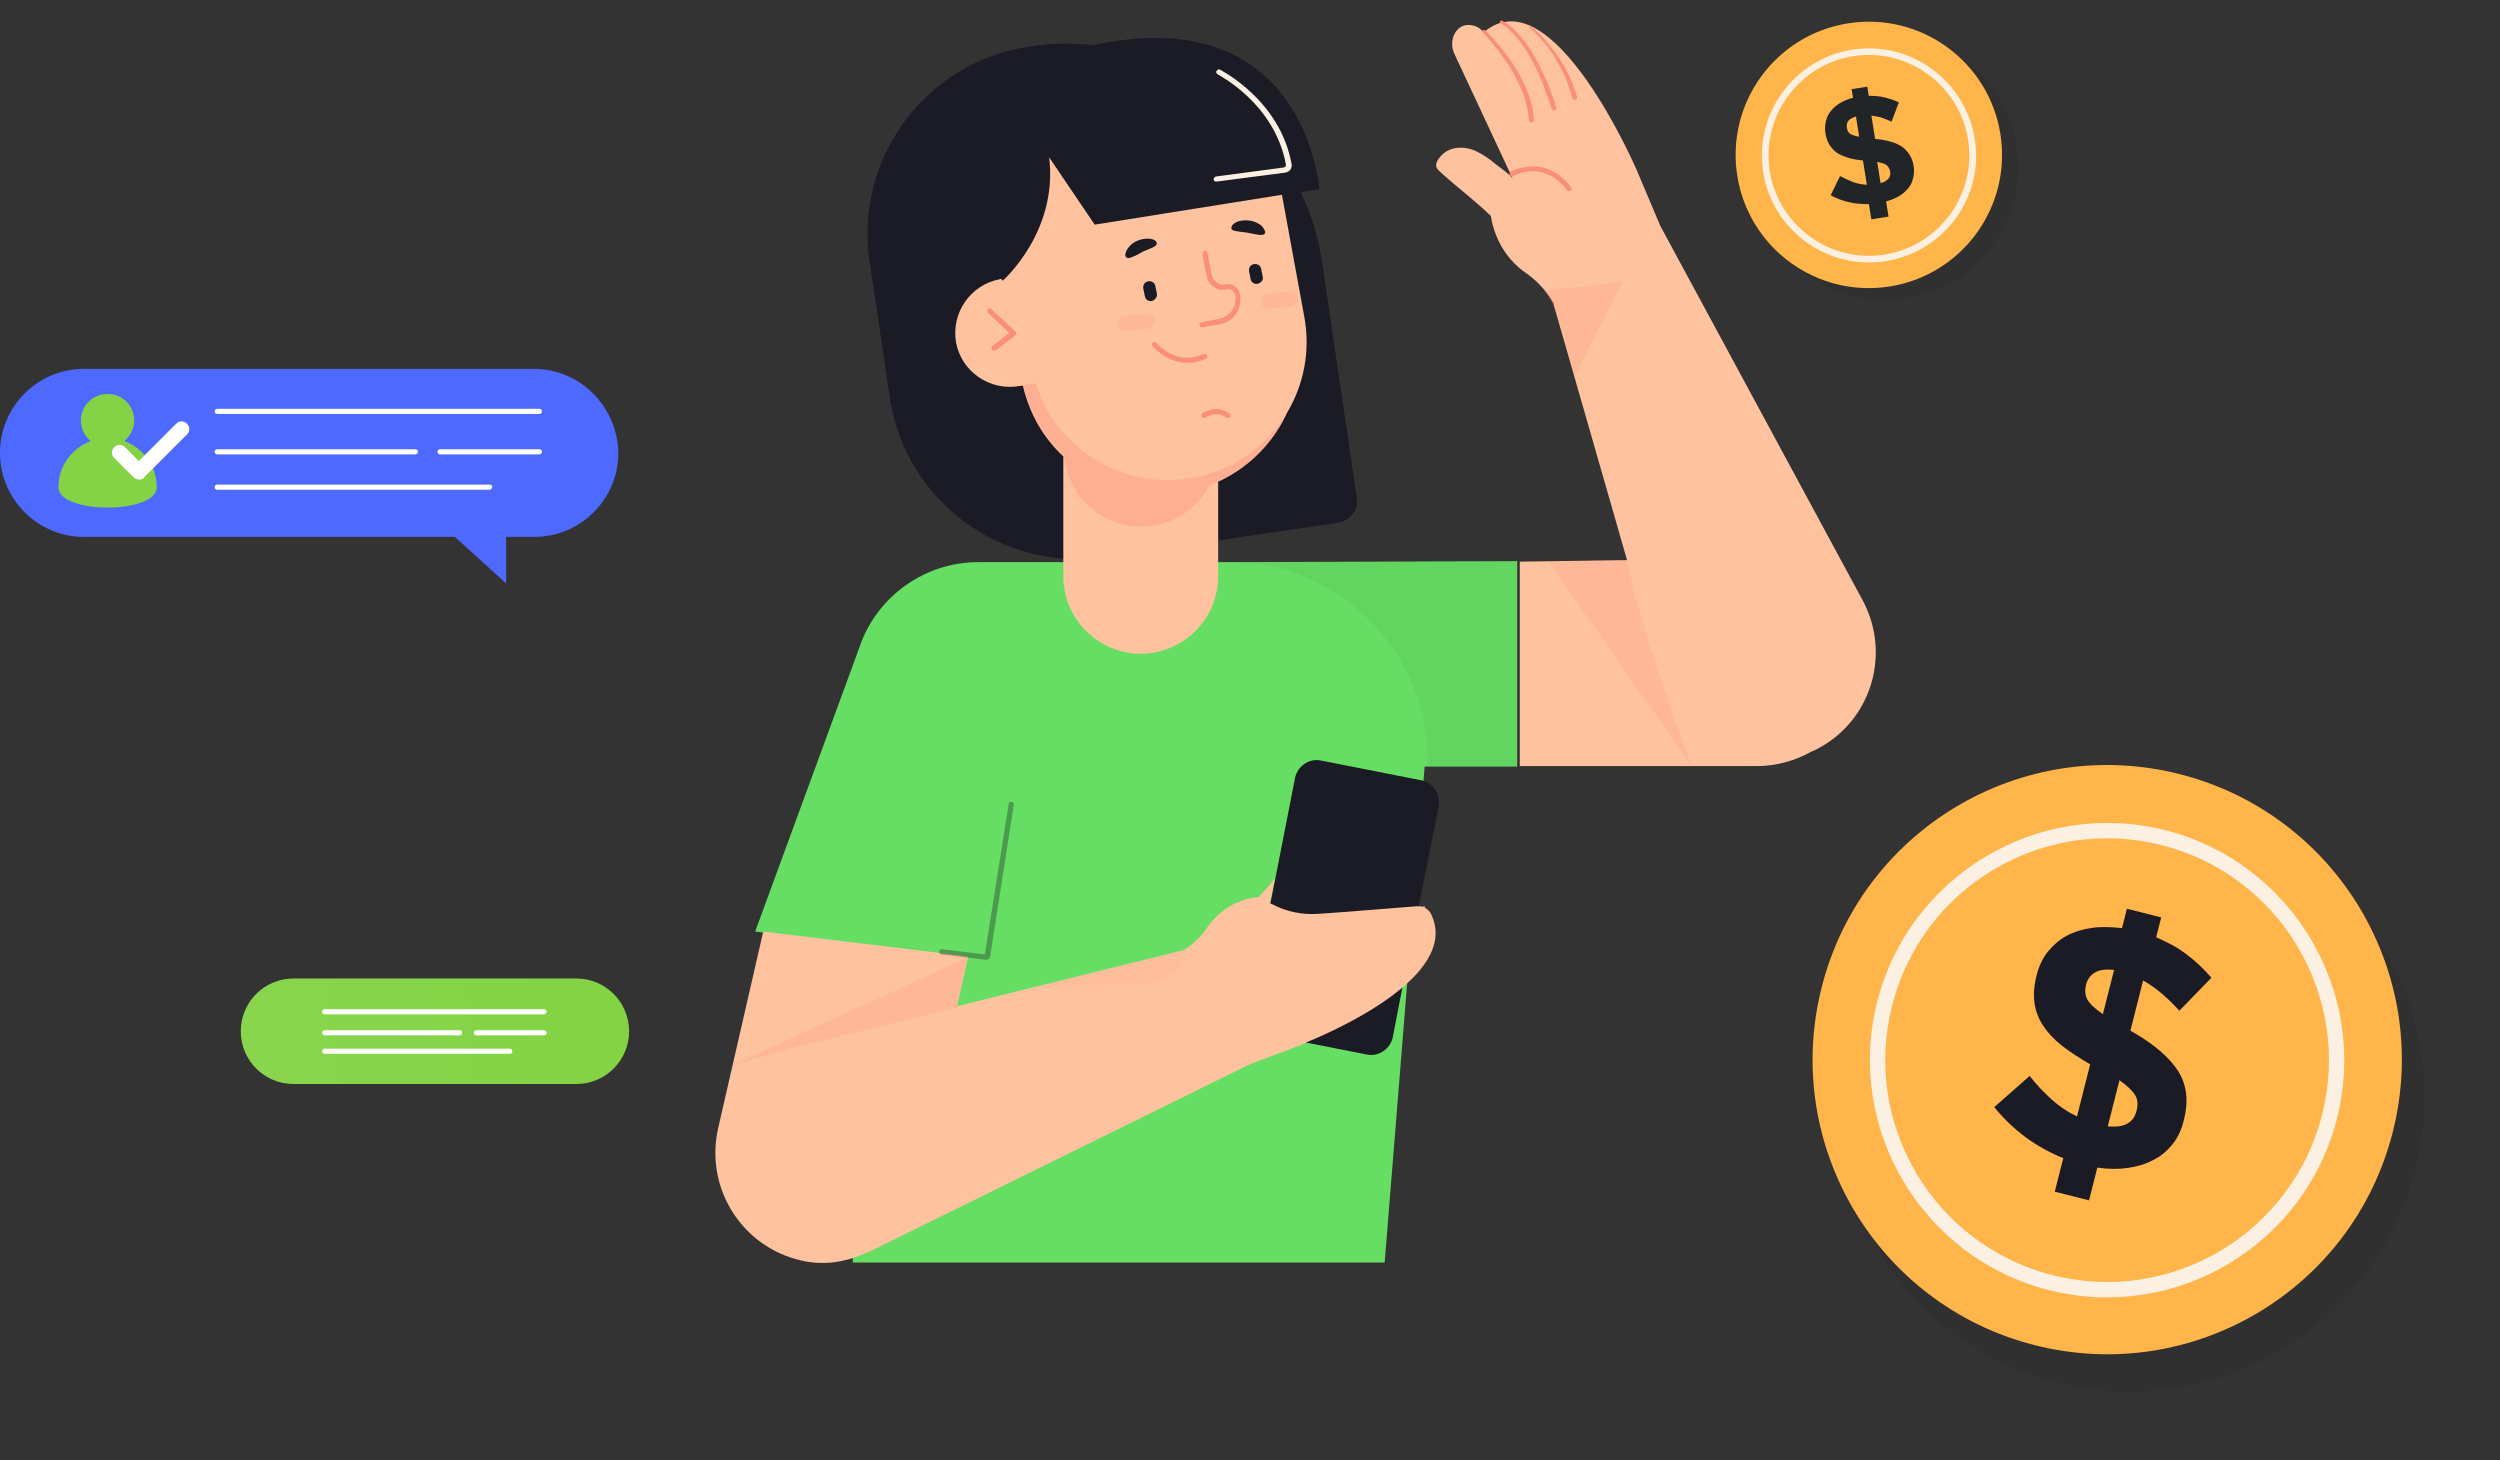 <svg width="488" height="285" viewBox="0 0 488 285" fill="none" xmlns="http://www.w3.org/2000/svg">
<rect x="0" y="0" width="488" height="285" fill="#333333" stroke="none"/>
<path opacity="0.1" d="M401.659 269.898C432.445 277.692 463.719 259.053 471.512 228.268C479.305 197.482 460.667 166.208 429.881 158.415C399.096 150.622 367.822 169.261 360.029 200.046C352.235 230.831 370.874 262.105 401.659 269.898Z" fill="#1B1B25"/>
<path d="M397.218 262.585C428.004 270.378 459.278 251.74 467.071 220.954C474.864 190.169 456.226 158.895 425.44 151.102C394.655 143.308 363.381 161.947 355.588 192.732C347.795 223.518 366.433 254.792 397.218 262.585Z" fill="#FFB54A"/>
<path d="M399.943 251.825C375.222 245.567 360.163 220.298 366.421 195.578C372.679 170.858 397.947 155.798 422.667 162.056C447.388 168.314 462.447 193.583 456.189 218.303C449.931 243.023 424.76 258.107 399.943 251.825ZM421.931 164.964C398.762 159.099 375.194 173.145 369.329 196.314C363.464 219.483 377.51 243.051 400.679 248.916C423.848 254.782 447.416 240.736 453.281 217.567C459.146 194.397 445.1 170.83 421.931 164.964Z" fill="#FCF0E3"/>
<path d="M403.026 226.197C400.313 225.098 397.77 223.732 395.423 222.003C393.075 220.274 391.092 218.328 389.28 216.116L396.186 210.024C397.587 211.823 399.062 213.331 400.489 214.621C401.917 215.911 403.587 217.055 405.427 217.934L408.004 207.755C405.849 206.488 403.985 205.294 402.437 204.076C400.888 202.859 399.679 201.521 398.786 200.161C397.893 198.8 397.339 197.319 397.126 195.717C396.912 194.116 397.038 192.394 397.529 190.455C397.996 188.614 398.704 187.039 399.75 185.757C400.797 184.474 401.989 183.435 403.422 182.663C404.855 181.891 406.53 181.387 408.35 181.126C410.17 180.864 412.11 180.943 414.219 181.167L415.176 177.386L421.865 179.08L420.884 182.957C423.112 183.934 425.122 184.959 426.84 186.322C428.582 187.588 430.154 189.121 431.677 190.848L425.401 197.305C424.361 196.113 423.201 194.994 422.015 193.972C420.83 192.95 419.595 192.122 418.336 191.39L415.858 201.181C420.458 203.79 423.506 206.419 425.196 209.116C426.886 211.813 427.216 214.991 426.308 218.578L426.283 218.675C425.817 220.517 425.109 222.091 424.062 223.373C423.016 224.656 421.824 225.695 420.294 226.443C418.861 227.214 417.186 227.719 415.366 227.98C413.546 228.242 411.485 228.235 409.4 227.914L407.78 234.312L401.091 232.619L402.735 226.124L403.026 226.197ZM412.667 189.336C411.067 189.137 409.781 189.328 408.93 189.834C408.08 190.341 407.471 191.115 407.201 192.182L407.177 192.279C406.931 193.248 407.001 194.194 407.411 195.02C407.821 195.846 408.813 196.819 410.483 197.964L412.667 189.336ZM411.437 219.868C414.661 220.168 416.459 219.179 417.048 216.853L417.073 216.756C417.367 215.592 417.297 214.646 416.79 213.796C416.284 212.946 415.292 211.973 413.719 210.852L411.437 219.868Z" fill="#1B1B25"/>
<path opacity="0.1" d="M372.092 58.239C386.273 55.981 395.937 42.654 393.679 28.473C391.42 14.293 378.094 4.628 363.913 6.886C349.733 9.145 340.068 22.471 342.326 36.652C344.585 50.833 357.911 60.498 372.092 58.239Z" fill="#1B1B25"/>
<path d="M368.886 55.914C383.067 53.656 392.732 40.329 390.473 26.149C388.215 11.968 374.888 2.303 360.708 4.562C346.527 6.82 336.862 20.147 339.121 34.327C341.379 48.508 354.706 58.173 368.886 55.914Z" fill="#FFB54A"/>
<path d="M368.1 50.977C356.743 52.785 345.982 44.981 344.173 33.624C342.364 22.267 350.169 11.505 361.526 9.697C372.882 7.888 383.644 15.693 385.453 27.049C387.36 38.391 379.556 49.152 368.1 50.977ZM361.73 10.98C351.064 12.679 343.758 22.754 345.457 33.419C347.155 44.085 357.23 51.391 367.896 49.693C378.561 47.994 385.867 37.919 384.169 27.254C382.47 16.588 372.396 9.282 361.73 10.98Z" fill="#FCF0E3"/>
<path d="M364.81 39.855C363.495 39.862 362.164 39.771 360.9 39.466C359.636 39.16 358.456 38.741 357.342 38.108L359.178 34.373C360.062 34.84 360.931 35.208 361.799 35.576C362.652 35.845 363.49 36.015 364.41 36.071L363.655 31.331C362.521 31.208 361.585 31.053 360.732 30.784C359.879 30.515 359.125 30.23 358.553 29.815C357.98 29.399 357.491 28.87 357.085 28.226C356.678 27.582 356.454 26.807 356.328 26.017L356.312 25.919C356.186 25.128 356.258 24.307 356.444 23.569C356.63 22.83 356.931 22.175 357.445 21.587C357.959 20.998 358.488 20.509 359.231 20.087C359.974 19.665 360.733 19.341 361.705 19.085L361.437 17.407L364.499 16.919L364.782 18.697C365.899 18.721 366.918 18.761 367.87 19.015C368.822 19.268 369.774 19.522 370.658 19.988L369.233 23.759C368.578 23.459 367.923 23.158 367.283 22.956C366.643 22.754 365.92 22.667 365.296 22.564L366.02 27.107C368.386 27.337 370.19 27.86 371.335 28.69C372.48 29.52 373.293 30.809 373.544 32.389L373.56 32.487C373.686 33.278 373.614 34.099 373.428 34.838C373.242 35.576 372.941 36.231 372.427 36.82C371.913 37.408 371.384 37.897 370.641 38.319C369.898 38.741 369.041 39.08 368.168 39.321L368.639 42.283L365.282 42.818L364.81 39.855ZM362.286 22.739C361.611 22.948 361.05 23.24 360.801 23.584C360.552 23.927 360.417 24.353 360.496 24.847L360.511 24.946C360.59 25.44 360.752 25.819 361.095 26.068C361.439 26.317 361.98 26.535 362.916 26.689L362.286 22.739ZM367.191 35.73C368.542 35.312 369.123 34.511 368.966 33.523L368.95 33.424C368.871 32.931 368.611 32.567 368.252 32.219C367.908 31.97 367.269 31.768 366.431 31.598L367.092 35.745L367.191 35.73Z" fill="#222527"/>
<path d="M104.2 72H16.4C7.4 72 0 79.3 0 88.4C0 97.4 7.3 104.8 16.4 104.8H88.8L98.8 113.9V104.8H104.3C113.3 104.8 120.7 97.5 120.7 88.4C120.5 79.3 113.2 72 104.2 72Z" fill="#4E69FF"/>
<path d="M24.3 86.1C25.4 85.1 26.2 83.7 26.2 82.1C26.2 79.2 23.9 76.9 21 76.9C18.1 76.9 15.8 79.2 15.8 82.1C15.8 83.7 16.5 85.1 17.7 86.1C14 87.5 11.4 91 11.4 95.1C11.4 100.4 30.6 100.4 30.6 95.1C30.6 91 28 87.5 24.3 86.1Z" fill="#84D345"/>
<path d="M105.3 80.8H42.4C42.1 80.8 41.9 80.6 41.9 80.3C41.9 80 42.1 79.8 42.4 79.8H105.3C105.6 79.8 105.8 80 105.8 80.3C105.8 80.6 105.6 80.8 105.3 80.8Z" fill="white"/>
<path d="M95.5 95.6H42.4C42.1 95.6 41.9 95.4 41.9 95.1C41.9 94.8 42.1 94.6 42.4 94.6H95.6C95.9 94.6 96.1 94.8 96.1 95.1C96 95.4 95.8 95.6 95.5 95.6Z" fill="white"/>
<path d="M81.1 88.7H42.4C42.1 88.7 41.9 88.5 41.9 88.2C41.9 87.9 42.1 87.7 42.4 87.7H81.1C81.4 87.7 81.6 87.9 81.6 88.2C81.6 88.4 81.3 88.7 81.1 88.7Z" fill="white"/>
<path d="M105.3 88.7H85.9C85.6 88.7 85.4 88.5 85.4 88.2C85.4 87.9 85.6 87.7 85.9 87.7H105.3C105.6 87.7 105.8 87.9 105.8 88.2C105.8 88.4 105.6 88.7 105.3 88.7Z" fill="white"/>
<path d="M27.2 93.6C26.8 93.6 26.4 93.5 26.1 93.2L22.3 89.4C21.7 88.8 21.7 87.9 22.3 87.3C22.9 86.7 23.8 86.7 24.4 87.3L27.1 90L34.4 82.7C35 82.1 35.9 82.1 36.5 82.7C37.1 83.3 37.1 84.2 36.5 84.8L28.2 93.1C28 93.5 27.6 93.6 27.2 93.6Z" fill="white"/>
<path d="M57.3 191H112.5C118.2 191 122.8 195.6 122.8 201.3C122.8 207 118.2 211.6 112.5 211.6H60.7H57.3C51.6 211.6 47 207 47 201.3C47 195.6 51.6 191 57.3 191Z" fill="url(#paint0_linear_242_6970)"/>
<path d="M106.2 198H63.4C63.1 198 62.9 197.8 62.9 197.5C62.9 197.2 63.1 197 63.4 197H106.2C106.5 197 106.7 197.2 106.7 197.5C106.7 197.7 106.5 198 106.2 198Z" fill="white"/>
<path d="M99.6 205.7H63.4C63.1 205.7 62.9 205.5 62.9 205.2C62.9 204.9 63.1 204.7 63.4 204.7H99.5C99.8 204.7 100 204.9 100 205.2C100 205.5 99.9 205.7 99.6 205.7Z" fill="white"/>
<path d="M89.7 202.1H63.4C63.1 202.1 62.9 201.9 62.9 201.6C62.9 201.3 63.1 201.1 63.4 201.1H89.7C90 201.1 90.2 201.3 90.2 201.6C90.2 201.9 90 202.1 89.7 202.1Z" fill="white"/>
<path d="M106.2 202.1H93C92.7 202.1 92.5 201.9 92.5 201.6C92.5 201.3 92.7 201.1 93 201.1H106.2C106.5 201.1 106.7 201.3 106.7 201.6C106.7 201.9 106.5 202.1 106.2 202.1Z" fill="white"/>
<path d="M363.729 117.438L324.119 44.145L319.476 33.18C319.476 33.18 303.079 -4.948 289.744 6.214C289.744 6.214 289.744 6.313 289.843 6.51C289.349 5.917 288.855 5.522 288.262 5.226C287.373 4.831 286.287 4.732 285.398 5.127C283.62 6.016 282.928 8.486 283.916 10.56L295.276 34.859C294.683 33.971 292.609 32.588 292.016 32.094C290.732 31.007 289.448 30.118 287.966 29.427C285.398 28.34 282.336 28.636 280.755 31.106C280.459 31.501 280.261 31.995 280.36 32.489C280.459 32.983 280.854 33.279 281.15 33.575C284.41 36.539 287.867 39.107 291.028 42.169C291.028 42.169 291.72 48.985 297.646 53.133C301.104 55.504 302.684 58.171 303.375 59.455H303.277L317.6 109.338L296.659 109.635V149.541H342.887C346.838 149.541 350.493 148.454 353.654 146.676C353.851 146.578 353.95 146.578 354.147 146.479C365.013 141.244 369.261 128.106 363.729 117.438Z" fill="#FEC29E"/>
<path opacity="0.17" d="M330.243 149.64C334.787 149.541 330.243 149.64 330.243 149.64C330.243 149.64 319.476 120.698 317.6 109.338C310.488 109.338 309.401 109.635 302.289 109.635L330.243 149.64Z" fill="#FF887C"/>
<path d="M306.24 37.329C306.042 37.329 305.944 37.23 305.845 37.132C301.4 31.106 295.671 34.168 295.374 34.366C295.177 34.465 294.88 34.366 294.683 34.168C294.584 33.971 294.683 33.675 294.88 33.477C294.979 33.477 301.597 29.822 306.635 36.539C306.833 36.737 306.734 37.033 306.536 37.23C306.437 37.329 306.339 37.329 306.24 37.329Z" fill="#FB8E77"/>
<path d="M289.942 5.918C291.127 7.103 292.213 8.387 293.3 9.671C294.288 10.956 295.276 12.338 296.165 13.82C297.054 15.302 297.745 16.783 298.338 18.364C298.93 19.944 299.325 21.624 299.424 23.402C299.424 23.698 299.227 23.895 298.93 23.895C298.634 23.895 298.436 23.698 298.436 23.402C298.338 21.821 298.041 20.241 297.449 18.66C296.856 17.08 296.165 15.598 295.374 14.215C294.584 12.733 293.596 11.449 292.609 10.066C291.621 8.782 290.534 7.498 289.448 6.313C289.349 6.214 289.349 6.017 289.448 5.918C289.645 5.819 289.744 5.819 289.942 5.918Z" fill="#FB8E77"/>
<path d="M293.201 4.041C294.782 4.831 295.967 6.115 297.054 7.399C298.14 8.683 299.128 10.165 299.918 11.647C300.708 13.129 301.4 14.709 302.091 16.191L302.98 18.561L303.77 20.932C303.869 21.228 303.672 21.426 303.474 21.525C303.178 21.623 302.98 21.426 302.881 21.228L302.091 18.858L301.202 16.487C300.61 14.906 299.918 13.425 299.128 11.943C298.338 10.461 297.449 9.079 296.461 7.794C295.473 6.51 294.288 5.325 292.905 4.535C292.707 4.436 292.707 4.238 292.806 4.14C292.905 4.041 293.102 3.942 293.201 4.041Z" fill="#FB8E77"/>
<path d="M298.634 4.93C299.721 5.819 300.708 6.807 301.696 7.893C302.585 8.98 303.474 10.066 304.264 11.252C305.055 12.437 305.746 13.623 306.339 14.907C306.931 16.191 307.425 17.475 307.82 18.858C307.919 19.154 307.722 19.352 307.524 19.45C307.228 19.549 307.03 19.352 306.931 19.154C306.536 17.87 306.141 16.586 305.647 15.302C305.153 14.018 304.462 12.832 303.77 11.647C303.079 10.462 302.289 9.375 301.4 8.289C300.511 7.202 299.523 6.214 298.535 5.325C298.436 5.226 298.436 5.029 298.535 4.93C298.338 4.831 298.535 4.831 298.634 4.93Z" fill="#FB8E77"/>
<path opacity="0.18" d="M301.4 56.788L316.711 54.912L307.228 73.68C307.228 73.68 304.462 59.752 301.4 56.788Z" fill="#FF887C"/>
<path d="M239.96 109.734C239.762 109.734 239.466 109.734 239.268 109.734H190.966C180.495 109.734 171.507 116.352 168.049 125.538L167.951 125.736V125.835L147.405 181.842L166.469 184.212V246.443H270.285L278.088 149.64H296.165V109.536L239.96 109.734Z" fill="#66DE64"/>
<path opacity="0.05" d="M296.659 109.536L241.541 109.734C262.185 110.623 278.681 127.613 278.681 148.554L278.582 149.64H296.659V109.536Z" fill="#1B1B25"/>
<path d="M277.397 152.307L257.839 148.454C255.567 147.961 253.295 149.541 252.801 151.813L248.949 171.47L243.911 196.955C243.417 199.226 244.998 201.498 247.269 201.992L255.27 203.573L266.828 205.845C269.099 206.338 271.371 204.758 271.865 202.486L273.742 192.806L276.903 177.1L280.854 157.344C281.15 154.974 279.669 152.702 277.397 152.307Z" fill="#1B1B25"/>
<path d="M279.372 178.483C279.175 177.99 278.78 177.594 278.286 177.298C278.187 177.199 278.088 177.101 278.088 176.903C278.088 176.903 277.891 176.903 277.594 177.002C277.298 176.903 276.903 176.903 276.508 176.903C272.557 177.199 263.173 177.99 257.345 178.385C254.184 178.582 251.122 177.99 248.356 176.508L247.862 176.31L248.85 171.47C247.862 172.754 246.776 173.94 245.689 175.125C245.096 175.125 241.935 175.421 238.873 177.693C237.787 178.483 236.7 179.57 235.712 180.953C234.527 182.731 233.243 183.916 232.156 184.706C231.564 185.2 230.971 185.497 230.477 185.694V185.595L187.015 196.362L186.817 196.461L188.99 186.682L148.985 181.842L140.194 220.168C137.527 231.824 144.738 243.381 156.394 246.048C160.542 247.035 164.691 246.443 168.346 244.862C169.037 244.566 169.729 244.368 170.42 243.973L244.01 207.722L253.986 203.968C253.986 203.968 254.381 203.771 255.073 203.474H254.974C259.617 201.598 285.2 190.633 279.372 178.483Z" fill="#FEC29E"/>
<path opacity="0.17" d="M142.565 209.598C142.565 209.796 142.466 209.895 142.466 209.993C142.466 209.895 142.466 209.697 142.565 209.598Z" fill="#FF887C"/>
<path opacity="0.17" d="M186.817 196.658C187.706 192.51 187.41 192.905 188.793 186.879L142.762 208.018C142.762 208.018 147.306 206.635 153.628 204.956C154.22 204.758 154.813 204.561 155.406 204.363L186.817 196.658Z" fill="#FF887C"/>
<path opacity="0.17" d="M142.664 209.006C142.664 209.203 142.565 209.401 142.565 209.599C142.565 209.401 142.565 209.203 142.664 209.006Z" fill="#FF887C"/>
<path opacity="0.17" d="M142.861 208.018C142.762 208.413 142.762 208.71 142.664 209.006C142.762 208.512 142.861 208.018 142.861 208.018Z" fill="#FF887C"/>
<path opacity="0.35" d="M192.547 187.373C192.448 187.373 192.448 187.373 192.547 187.373L183.755 186.287C183.459 186.287 183.261 185.99 183.36 185.694C183.36 185.398 183.657 185.2 183.953 185.299L192.25 186.287L196.893 156.95C196.893 156.653 197.189 156.456 197.485 156.555C197.782 156.555 197.979 156.851 197.881 157.147L193.238 186.978C192.942 187.176 192.744 187.373 192.547 187.373Z" fill="#1B1B25"/>
<path opacity="0.08" d="M202.721 192.509L222.476 192.015C226.131 192.509 231.959 189.151 231.366 185.496L202.721 192.509Z" fill="#FF887C"/>
<path d="M264.852 97.189L258.135 51.553C257.444 46.516 255.962 41.873 253.888 37.527L257.542 36.934C257.542 36.934 254.974 -0.108 213.487 8.783C209.437 8.387 205.19 8.387 200.943 9.079C180.792 12.042 166.765 30.81 169.729 50.961L173.68 77.532C176.643 97.683 195.411 111.709 215.562 108.746L261.296 102.029C263.667 101.535 265.247 99.461 264.852 97.189Z" fill="#1B1B25"/>
<path d="M237.392 35.453C237.194 35.453 236.898 35.255 236.898 35.058C236.898 34.761 237.096 34.564 237.293 34.465L250.628 32.687C250.727 32.687 250.826 32.588 250.924 32.489C250.924 32.489 251.023 32.292 251.023 32.193C248.85 20.142 237.787 14.611 237.688 14.512C237.491 14.413 237.293 14.117 237.491 13.82C237.589 13.623 237.886 13.425 238.182 13.623C238.281 13.722 249.838 19.451 252.11 31.996C252.209 32.391 252.11 32.687 251.912 33.082C251.715 33.379 251.32 33.576 251.023 33.675L237.392 35.453Z" fill="#FCF0E3"/>
<path d="M250.233 38.021L213.685 43.849L204.795 30.711C206.573 45.331 195.707 54.813 195.707 54.813C195.707 54.813 195.608 54.616 195.411 54.418L195.114 54.517C189.385 55.603 185.632 61.135 186.62 66.864C187.706 72.593 193.238 76.347 198.967 75.359L199.658 75.26C200.942 80.792 203.708 85.533 207.56 89.089V112.5C207.56 120.797 214.376 127.613 222.674 127.613C230.971 127.613 237.787 120.797 237.787 112.5V94.028C243.812 91.262 248.553 86.422 251.22 80.594C254.48 75.162 255.863 68.445 254.579 61.728L250.233 38.021Z" fill="#FEC29E"/>
<path opacity="0.32" d="M232.946 93.238C219.414 95.806 206.276 87.805 202.226 74.964C202.127 74.569 199.658 75.063 199.757 75.359C201.041 80.792 203.905 85.533 207.758 89.089C208.449 96.794 214.969 102.819 222.772 102.819C228.6 102.819 233.638 99.461 236.107 94.72C242.923 92.151 248.356 86.916 251.22 80.496C247.368 86.916 240.947 91.756 232.946 93.238Z" fill="#FF887C"/>
<path d="M194.028 68.444C193.93 68.444 193.732 68.346 193.633 68.247C193.436 68.049 193.534 67.753 193.732 67.555L196.992 64.987L192.843 61.036C192.645 60.838 192.645 60.542 192.843 60.344C193.041 60.147 193.337 60.147 193.534 60.344L198.177 64.691C198.276 64.79 198.375 64.888 198.375 65.086C198.375 65.185 198.276 65.382 198.177 65.481L194.423 68.346C194.226 68.346 194.127 68.444 194.028 68.444Z" fill="#FB8E77"/>
<path d="M220.303 50.368C220.699 50.368 221.192 50.072 221.686 49.874C222.18 49.676 222.575 49.38 222.97 49.182C223.366 48.985 223.859 48.787 224.353 48.59C224.847 48.392 225.341 48.195 225.637 47.898C225.934 47.602 225.835 47.108 225.242 46.812C224.65 46.516 223.366 46.417 221.983 47.009C220.6 47.602 219.908 48.689 219.711 49.38C219.513 50.072 219.908 50.467 220.303 50.368Z" fill="#1B1B25"/>
<path d="M246.48 45.824C246.085 45.923 245.591 45.824 244.998 45.725C244.504 45.627 244.01 45.528 243.516 45.429C243.121 45.33 242.528 45.33 242.035 45.231C241.541 45.133 241.047 45.133 240.652 44.935C240.257 44.737 240.257 44.244 240.75 43.75C241.244 43.256 242.43 42.861 243.911 43.058C245.393 43.256 246.381 44.046 246.677 44.639C247.171 45.33 246.974 45.725 246.48 45.824Z" fill="#1B1B25"/>
<path d="M231.762 70.815C227.712 70.815 225.045 67.654 224.946 67.555C224.749 67.358 224.847 67.062 225.045 66.864C225.242 66.666 225.539 66.765 225.736 66.963C225.934 67.16 229.687 71.507 234.923 69.136C235.219 69.037 235.417 69.136 235.614 69.334C235.713 69.63 235.614 69.827 235.417 70.025C234.034 70.618 232.848 70.815 231.762 70.815Z" fill="#FB8E77"/>
<path d="M234.626 63.901C234.428 63.901 234.231 63.703 234.132 63.506C234.033 63.209 234.231 63.012 234.527 62.913L237.984 62.221C240.158 61.826 241.541 59.653 241.145 57.579C240.948 56.789 240.256 56.295 239.466 56.492C237.688 56.887 235.91 55.702 235.515 53.825L234.725 49.578C234.626 49.282 234.824 49.084 235.12 48.985C235.416 48.886 235.614 49.084 235.713 49.38L236.503 53.628C236.799 54.912 237.984 55.801 239.269 55.505C239.861 55.406 240.553 55.505 241.047 55.9C241.541 56.295 241.936 56.789 242.034 57.48C242.528 60.147 240.849 62.814 238.083 63.308L234.626 63.901C234.725 63.901 234.725 63.901 234.626 63.901Z" fill="#FB8E77"/>
<path d="M224.847 58.764C224.156 58.863 223.563 58.468 223.464 57.776L223.168 56.294C223.069 55.603 223.464 55.01 224.156 54.911C224.847 54.813 225.44 55.208 225.539 55.899L225.835 57.381C225.934 57.974 225.44 58.566 224.847 58.764Z" fill="#1B1B25"/>
<path d="M245.492 55.405C244.801 55.504 244.208 55.109 244.109 54.418L243.813 52.936C243.714 52.245 244.109 51.652 244.801 51.553C245.492 51.454 246.085 51.849 246.184 52.541L246.48 54.023C246.677 54.615 246.184 55.208 245.492 55.405Z" fill="#1B1B25"/>
<path opacity="0.17" d="M223.958 64.197L219.81 64.691C219.019 64.79 218.229 64.197 218.13 63.308C218.032 62.518 218.624 61.727 219.513 61.629L223.662 61.135C224.452 61.036 225.242 61.629 225.341 62.518C225.341 63.407 224.749 64.197 223.958 64.197Z" fill="#FF887C"/>
<path opacity="0.17" d="M252.011 59.851L247.862 60.345C247.072 60.443 246.282 59.851 246.183 58.962C246.084 58.172 246.677 57.381 247.566 57.282L251.715 56.789C252.505 56.69 253.295 57.282 253.394 58.172C253.394 58.962 252.801 59.752 252.011 59.851Z" fill="#FF887C"/>
<path d="M239.664 81.582C239.565 81.582 239.466 81.582 239.368 81.483C237.392 80.1 235.416 81.384 235.318 81.483C235.12 81.681 234.824 81.582 234.626 81.384C234.429 81.187 234.527 80.89 234.725 80.693C235.614 80.001 237.886 79.211 239.96 80.693C240.158 80.89 240.257 81.187 240.059 81.384C239.96 81.483 239.763 81.582 239.664 81.582Z" fill="#FB8E77"/>
<defs>
<linearGradient id="paint0_linear_242_6970" x1="121.717" y1="181.804" x2="44.75" y2="189.049" gradientUnits="userSpaceOnUse">
<stop stop-color="#83D343"/>
<stop offset="1" stop-color="#89D54E"/>
</linearGradient>
</defs>
</svg>
